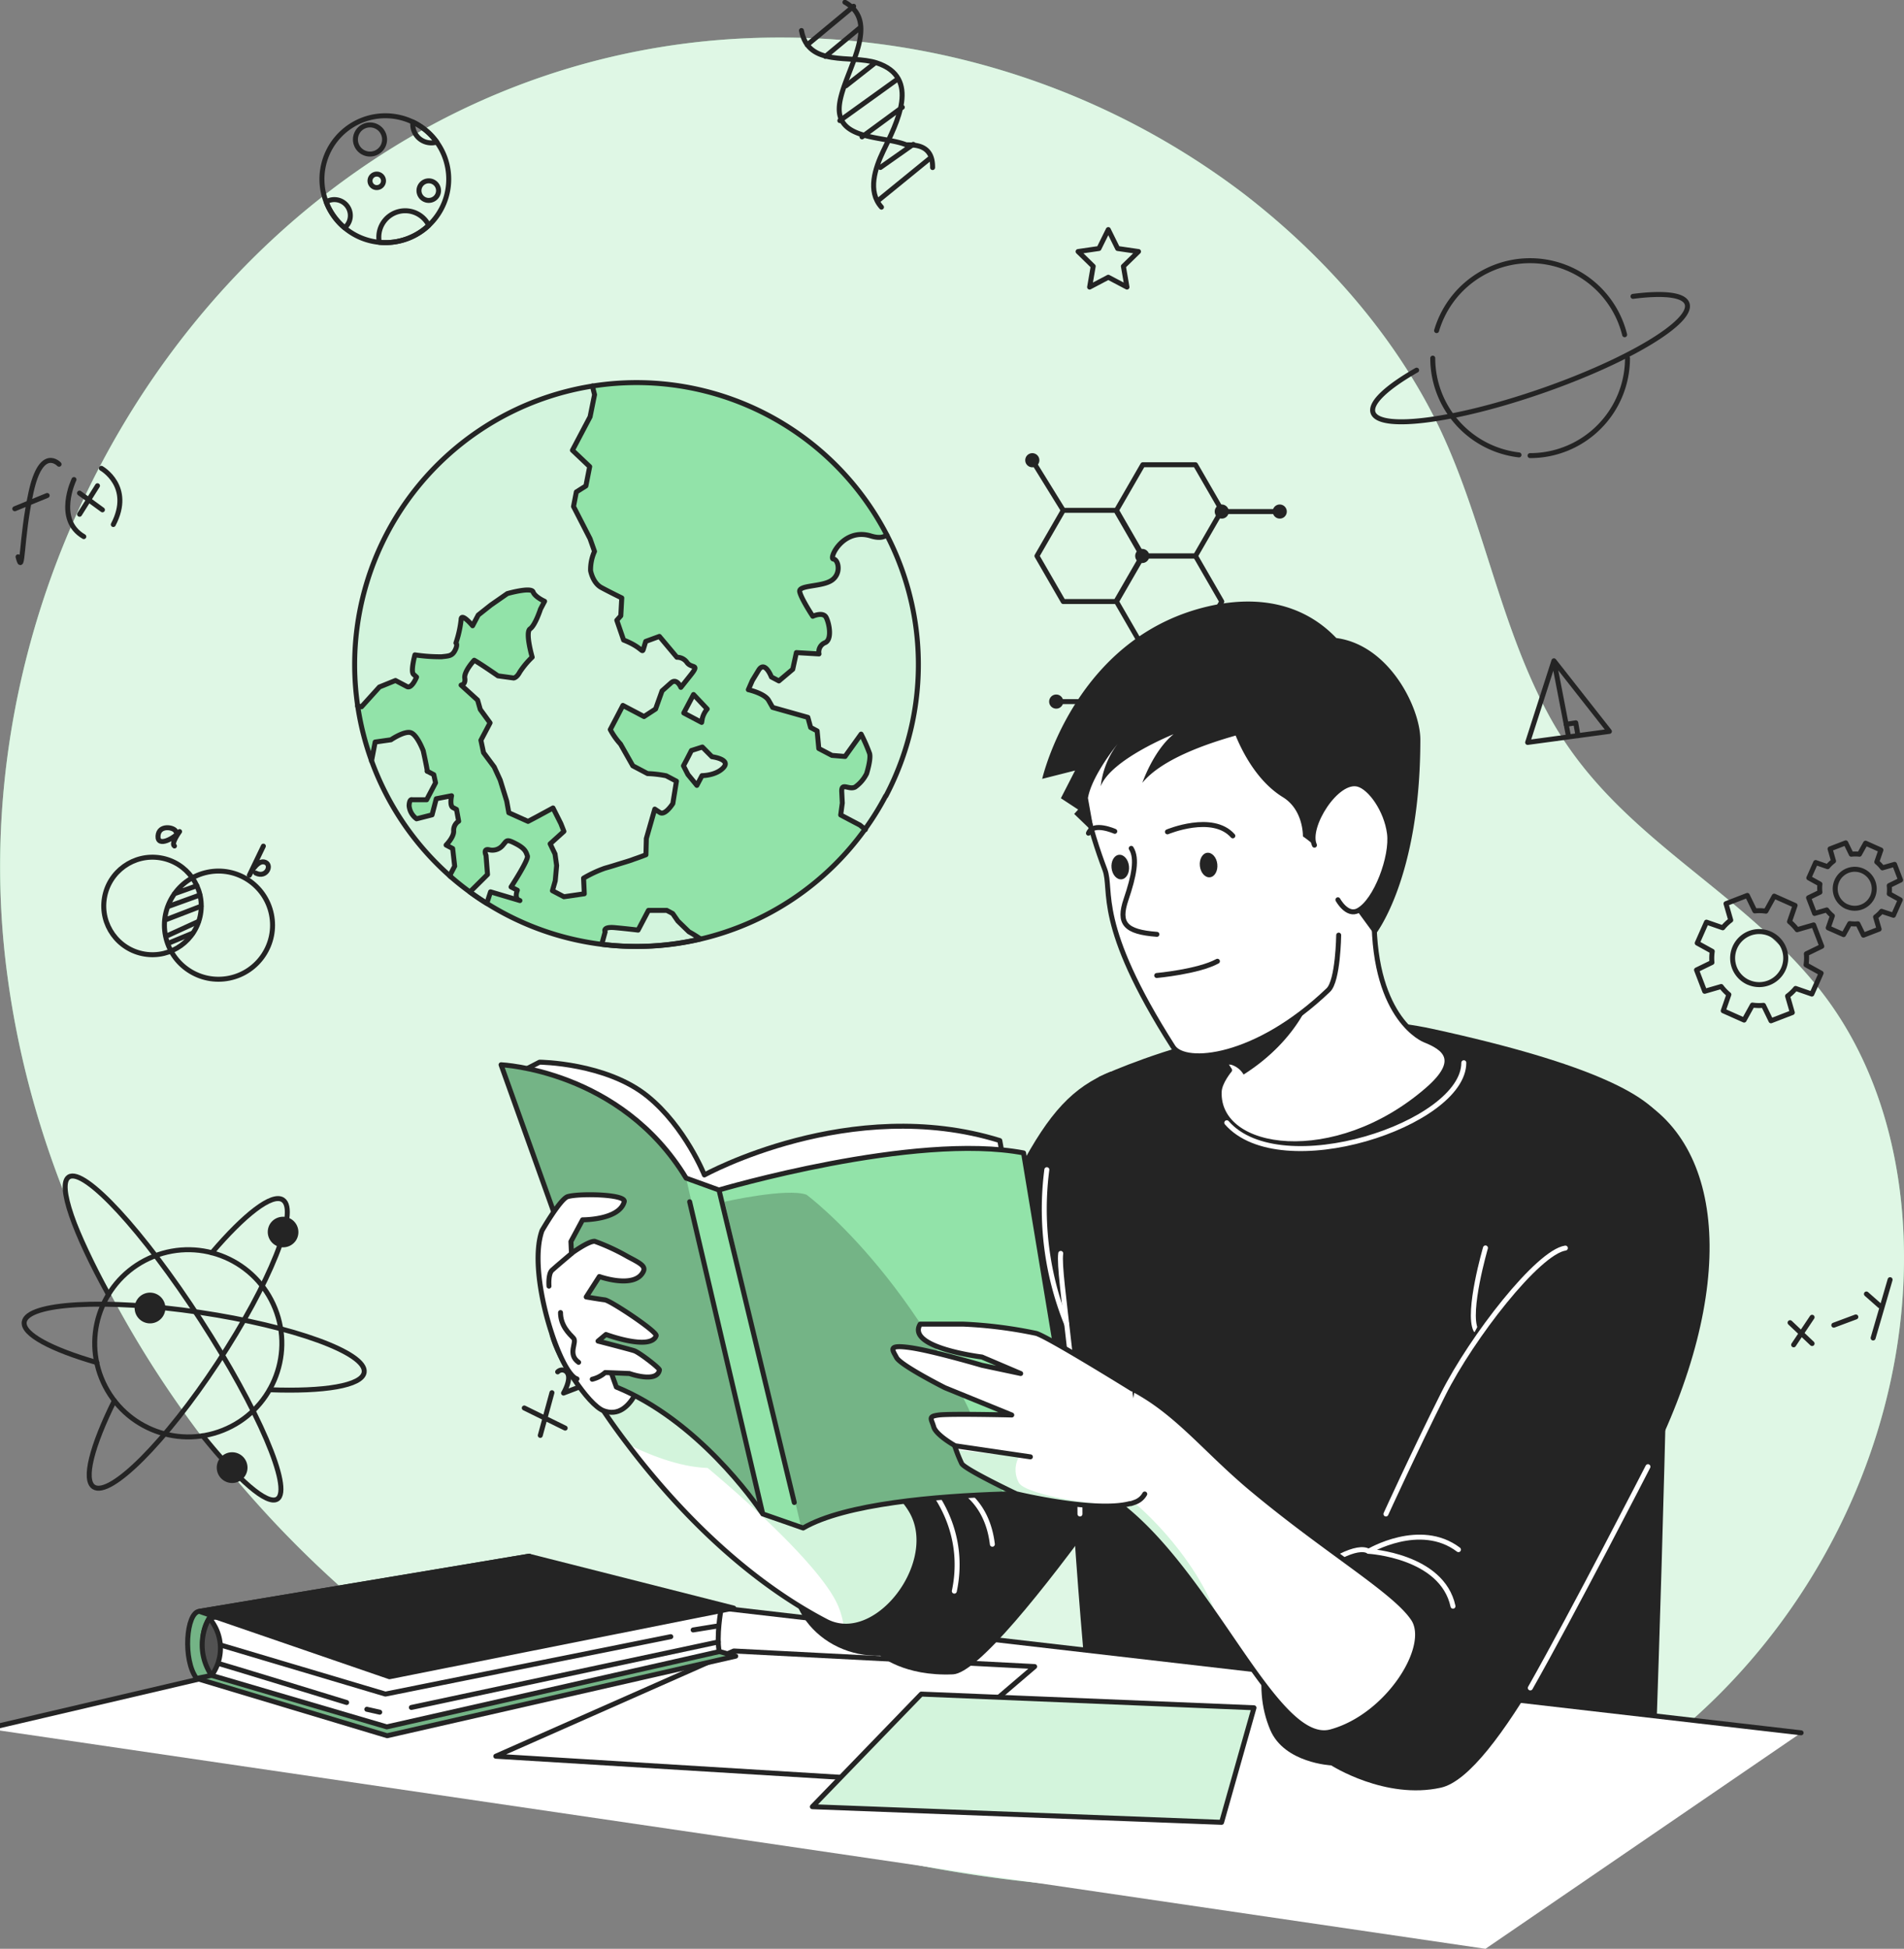 <svg width="383" height="392" fill="none" xmlns="http://www.w3.org/2000/svg"><rect width="100%" height="100%" fill="#808080" stroke="none"/><g clip-path="url(#a)"><path d="M19.494 94.957C43.47 48.35 88.01 13.099 143.515 8.137a154.07 154.07 0 0 1 106.721 30.872c15.152 11.688 28.623 26.567 37.556 43.559 10.272 19.509 13.256 42.003 23.825 61.414 13.13 24.148 37.79 34.1 54.344 54.958 13.643 17.181 18.316 40.205 16.752 62.088-2.84 39.953-26.206 77.866-60.662 98.337-29.082 17.306-64.15 22.08-97.959 20.507-52.125-2.418-104.016-19.608-145.06-51.83C37.99 295.821 8.468 248.207 1.52 196.486c-4.79-35.153 2.112-70.818 17.974-101.53Z" fill="#92E3A9"/><path opacity=".7" d="M19.494 94.957C43.47 48.35 88.01 13.099 143.515 8.137a154.07 154.07 0 0 1 106.721 30.872c15.152 11.688 28.623 26.567 37.556 43.559 10.272 19.509 13.256 42.003 23.825 61.414 13.13 24.148 37.79 34.1 54.344 54.958 13.643 17.181 18.316 40.205 16.752 62.088-2.84 39.953-26.206 77.866-60.662 98.337-29.082 17.306-64.15 22.08-97.959 20.507-52.125-2.418-104.016-19.608-145.06-51.83C37.99 295.821 8.468 248.207 1.52 196.486c-4.79-35.153 2.112-70.818 17.974-101.53Z" fill="#fff"/><path d="M3.63 112.003c1.061 4.198.54-3.534 2.616-13 2.076-9.467 5.635-5.62 5.635-5.62m-8.906 8.955 6.515-2.67m5.392-3.209s-3.891 8.091 1.977 11.48m3.531-13.737s6.426 3.596 2.4 11.31m-6.794-6.321 4.61 3.363m-.996-4.846-3.604 5.736M40.35 183.82c.878-5.345-2.743-10.39-8.087-11.267-5.343-.878-10.386 2.745-11.263 8.09-.877 5.346 2.744 10.39 8.087 11.268 5.344.877 10.387-2.745 11.264-8.091Z" stroke="#242424" stroke-linecap="round" stroke-linejoin="round"/><path d="M46.135 196.753c5.884-1.207 9.675-6.957 8.468-12.843-1.206-5.885-6.954-9.678-12.837-8.471-5.883 1.208-9.675 6.957-8.468 12.843 1.207 5.885 6.954 9.678 12.837 8.471Zm-6.555-18.581-4.521 1.61m5.148.251-6.488 2.347m6.721-.099-7.243 2.787m6.733.279-6.606 3.02m5.446-.665-5.024 2.086m1.636-22.521c-.288-.899-3.46-1.456-3.595.899-.135 2.356 3.361.396 4.34-.899 0 0-1.797 2.427-1.033 2.904" stroke="#242424" stroke-linecap="round" stroke-linejoin="round"/><path d="m52.978 170.198-2.822 5.87s1.411-2.93 2.921-2.697c1.86.324.63 3.372-1.627 2.248m308.632 90.435 4.431 4.198m.001-5.286-3.711 5.547m8.078-3.956 4.43-1.654m2.13-4.621 2.697 2.382m2.066-5.259-3.415 11.732m-64.212-136.222-5.284 16.425 16.446-2.221-11.162-14.204Zm.001 0 2.939 15.22" stroke="#242424" stroke-linecap="round" stroke-linejoin="round"/><path d="m315.049 145.699 1.923-.306.449 2.58M105.463 283.216l8.223 4.046m-2.661-7.12-2.345 8.585m3.496-12.775a1.241 1.241 0 0 1 1.977.252c.818 1.294-.791 4.009-.791 4.009l3.289-1.258M169.963.45c7.836 4.405-1.151 15.194-1.151 21.487 0 6.293 8.988 5.394 13.481 7.192 1.797 0 5.392 0 5.302 4.576" stroke="#242424" stroke-linecap="round" stroke-linejoin="round"/><path d="M161.219 6.14c1.357 7.445 9.885 4.801 15.116 6.5 8.987 2.923 3.999 12.2 1.312 17.81-1.6 3.354-3.199 8.038-.333 11.22M162.359 9.036l9.356-7.777m-5.68 10.096 7.037-5.844m-2.902 11.751 5.949-4.675m-7.181 11.678 11.638-8.37m-7.18 11.634 8.107-5.952m-4.657 18.601 10.128-8.253m-9.876 1.762 6.605-4.648M44.862 287.686c9.65-3.862 14.345-14.818 10.485-24.471-3.86-9.654-14.812-14.35-24.462-10.489-9.65 3.862-14.344 14.818-10.484 24.471 3.86 9.654 14.811 14.35 24.461 10.489Z" stroke="#242424" stroke-linecap="round" stroke-linejoin="round"/><path d="M42.607 252.002c6.56-7.696 12.133-12.066 14.29-10.645 3.262 2.149-2.607 16.821-13.112 32.77-10.506 15.949-21.668 27.115-24.94 24.966-2.147-1.42-.34-8.271 4.153-17.333" stroke="#242424" stroke-linecap="round" stroke-linejoin="round"/><path d="M19.493 274.082c-9.14-2.634-14.981-5.709-14.622-8.163.575-3.875 16.348-4.747 35.23-1.951 18.881 2.796 33.728 8.199 33.153 12.074-.396 2.697-8.089 3.92-19 3.506" stroke="#242424" stroke-linecap="round" stroke-linejoin="round"/><path d="M21.847 260.443c-6.902-12.451-10.353-22.179-8.007-23.689 3.074-1.996 14.954 10.896 26.53 28.769 11.575 17.873 18.486 34.02 15.412 36.006-2.03 1.313-7.917-3.883-15.017-12.73" stroke="#242424" stroke-linecap="round" stroke-linejoin="round"/><path d="M59.54 249.502a3.092 3.092 0 1 1-5.171-3.392 3.092 3.092 0 0 1 5.17 3.392Zm-10.237 47.371a3.092 3.092 0 1 1-5.17-3.392 3.092 3.092 0 0 1 5.17 3.392ZM32.794 264.75a3.092 3.092 0 1 1-5.17-3.391 3.092 3.092 0 0 1 5.17 3.391Z" fill="#242424"/><path d="M229.879 130.172h10.596l5.293-9.17-5.293-9.17h-10.596l-5.293 9.17 5.293 9.17Zm-1.536 20.13-5.293-9.179h-10.587m1.418-20.121h10.587l5.293-9.17-5.293-9.179h-10.587l-5.293 9.179 5.293 9.17Z" stroke="#242424" stroke-linecap="round" stroke-linejoin="round"/><path d="M229.879 111.832h10.596l5.293-9.179-5.293-9.17h-10.596l-5.293 9.17 5.293 9.179Z" stroke="#242424" stroke-linecap="round" stroke-linejoin="round"/><path d="M229.772 113.253a1.42 1.42 0 1 0-.001-2.84 1.42 1.42 0 0 0 .001 2.84Zm-22.118-19.258a1.42 1.42 0 1 0 0-2.84 1.42 1.42 0 0 0 0 2.84Zm19.268 56.298a1.43 1.43 0 0 1 1.719-1.382 1.435 1.435 0 0 1 1.113 1.127 1.435 1.435 0 0 1-.611 1.463 1.43 1.43 0 0 1-2.221-1.208Zm-14.459-7.75a1.42 1.42 0 1 0 0-2.84 1.42 1.42 0 0 0 0 2.84Zm43.551-39.647a1.424 1.424 0 0 1 .876-1.313 1.422 1.422 0 0 1 1.333 2.494 1.423 1.423 0 0 1-1.793-.177 1.417 1.417 0 0 1-.416-1.004Zm-33.073 39.647a1.42 1.42 0 1 0 0-2.84 1.42 1.42 0 0 0 0 2.84Zm21.407-39.647a1.424 1.424 0 0 1 .876-1.313 1.422 1.422 0 0 1 1.332 2.494 1.418 1.418 0 0 1-.788.239 1.428 1.428 0 0 1-1.42-1.42Zm-15.996 27.267a1.421 1.421 0 0 1 2.424-1.004 1.42 1.42 0 1 1-2.424 1.004Z" fill="#242424"/><path d="M245.768 102.896h11.656m-27.652 27.276-6.831 10.951m-9.059-38.47-6.228-10.078m81.325-26.073a19.604 19.604 0 0 1 19.229-14.06 19.595 19.595 0 0 1 11.818 4.294 19.614 19.614 0 0 1 6.779 10.593m-21.246 24.176a19.61 19.61 0 0 1-17.354-19.465m39.175 0a19.602 19.602 0 0 1-12.098 18.118 19.587 19.587 0 0 1-7.503 1.49" stroke="#242424" stroke-linecap="round" stroke-linejoin="round"/><path d="M328.486 59.616c6.138-.791 10.245-.36 10.874 1.465 1.267 3.65-11.845 11.526-29.28 17.576-17.435 6.05-32.614 8.002-33.881 4.352-.674-1.951 2.759-5.116 8.762-8.55M222.94 46.184l1.879 3.803 4.197.611-3.038 2.967.719 4.18-3.757-1.977-3.756 1.978.719-4.18-3.038-2.968 4.197-.611 1.878-3.803ZM90.265 36.043a12.768 12.768 0 0 1-3.735 9.015 12.76 12.76 0 0 1-10.222 3.688 12.75 12.75 0 0 1-10.894-8.665A12.762 12.762 0 0 1 68.93 26.61a12.75 12.75 0 0 1 21.335 9.433v0Z" stroke="#242424" stroke-linecap="round" stroke-linejoin="round"/><path d="M88.216 38.353a1.97 1.97 0 0 1-2.358 1.921 1.968 1.968 0 1 1 2.358-1.92v0Zm-17.741 5.008a3.185 3.185 0 0 1-1.15 2.454 12.64 12.64 0 0 1-3.712-5.205 3.1 3.1 0 0 1 1.645-.459 3.208 3.208 0 0 1 3.217 3.21Zm15.774 1.969a12.66 12.66 0 0 1-8.727 3.47c-.413 0-.818-.018-1.213-.054a5.093 5.093 0 0 1-.108-1.052 5.305 5.305 0 0 1 4.088-5.16 5.3 5.3 0 0 1 5.96 2.796v0ZM74.43 30.99a2.93 2.93 0 1 0-.001-5.86 2.93 2.93 0 0 0 0 5.86Zm2.714 5.386a1.358 1.358 0 1 1-2.716 0 1.358 1.358 0 0 1 2.716 0Zm10.721-7.804c-.356.117-.73.175-1.105.17a3.728 3.728 0 0 1-3.73-3.74 3.963 3.963 0 0 1 0-.467 12.698 12.698 0 0 1 4.835 4.037v0Zm293.013 155.534 1.375-3.093-2.22-1.231a7.676 7.676 0 0 0 0-1.646l2.283-1.114-1.213-3.156-2.445.701a7.106 7.106 0 0 0-1.132-1.187l.827-2.4-3.083-1.376-1.231 2.221a7.182 7.182 0 0 0-1.645 0l-1.114-2.283-3.154 1.213.7 2.446c-.44.327-.838.708-1.186 1.132l-2.408-.836-1.375 3.093 2.228 1.232a7.298 7.298 0 0 0 0 1.645l-2.282 1.115 1.213 3.155 2.444-.701c.33.438.71.837 1.133 1.187l-.836 2.409 3.092 1.367 1.231-2.221a7.176 7.176 0 0 0 1.644.045l1.115 2.284 3.154-1.214-.71-2.445a6.792 6.792 0 0 0 1.196-1.133l2.399.791Zm-9.391-1.735a3.93 3.93 0 0 1 2.459-7.423 3.928 3.928 0 0 1 2.726 5.427 3.925 3.925 0 0 1-5.185 1.978v.018Zm-7.028 17.585 1.87-4.198-3.029-1.673c.11-.738.131-1.486.063-2.229l3.1-1.511-1.644-4.297-3.317.962a9.645 9.645 0 0 0-1.536-1.618l1.123-3.264-4.197-1.87-1.671 3.021a9.239 9.239 0 0 0-2.229-.054l-1.51-3.111-4.287 1.654.953 3.318a9.293 9.293 0 0 0-1.609 1.537l-3.271-1.132-1.861 4.207 3.02 1.663a9.867 9.867 0 0 0-.063 2.239l-3.1 1.51 1.644 4.289 3.317-.962a9.74 9.74 0 0 0 1.545 1.618l-1.132 3.264 4.197 1.87 1.671-3.021a9.289 9.289 0 0 0 2.229.054l1.51 3.11 4.287-1.654-.953-3.317a9.315 9.315 0 0 0 1.618-1.538l3.262 1.133Zm-12.761-2.355a5.338 5.338 0 0 1-2.184-7.964 5.333 5.333 0 0 1 5.541-2.121 5.336 5.336 0 1 1-3.357 10.076v.009Z" stroke="#242424" stroke-linecap="round" stroke-linejoin="round"/><path d="M178.159 160.092a55.787 55.787 0 0 1-4.17 6.725 56.616 56.616 0 0 1-33.03 22.07 56.597 56.597 0 0 1-43.036-7.173 53.365 53.365 0 0 1-3.397-2.292 52.31 52.31 0 0 1-3.838-3.057 1.626 1.626 0 0 1-.224-.207 56.741 56.741 0 0 1-.65-84.372 56.691 56.691 0 0 1 59.174-10.812 56.701 56.701 0 0 1 24.757 19.144 56.733 56.733 0 0 1 4.45 60.01l-.036-.036Z" fill="#92E3A9"/><g opacity=".6" fill="#fff"><path d="M178.159 160.093a57.712 57.712 0 0 1-4.161 6.724l-1.096-.899-1.888-.998-1.986-1.042.333-2.401-.108-2.167c-.117-2.166 1.447-.395 2.741-1.051a7.27 7.27 0 0 0 2.291-2.698s.899-2.885.603-4.045a32.744 32.744 0 0 0-1.708-3.902l-3.217 4.495-2.651-.207-2.643-1.384-.332-3.551-1.312-.684-.548-2.04-7.091-1.987-.809-1.421c-.809-1.42-4.071-2.149-4.071-2.149l.8-1.852 1.258-2.067c1.267-2.068 2.579 1.366 2.579 1.366l1.501.782 2.786-2.337.737-3.354 4.538.261a2.02 2.02 0 0 1 1.187-2.247c1.509-.594.844-3.875.269-5.089-.575-1.214-2.696-.234-2.696-.234s-2.31-3.515-2.624-4.918c-.315-1.402 4.404-.899 6.426-2.31 2.022-1.412 1.33-4.217.341-4.28-.988-.062 1.932-6.383 7.549-4.648 1.564.486 2.553.315 3.164-.224a56.66 56.66 0 0 1-.162 52.558Zm-39.301-24.32-1.923 2.419s-.818-1.951-1.986-.899l-1.797 1.6-1.303 3.65-2.337 1.511-1.429-.747-1.348-.719-1.465-.773-1.402 2.697-1.141 2.158a13.786 13.786 0 0 0 2.058 2.922l2.48 4.378 2.957 1.555c1.259.047 2.513.197 3.748.45l2.076 1.088-.737 4.495s-1.564 2.544-2.607 1.798l-1.051-.692-1.708 5.915-.072 3.255s-1.015.422-2.04.764c-1.024.342-.377.162-2.525.827-2.148.666-1.977.639-3.721 1.133a23.422 23.422 0 0 0-4.268 1.996l.152 3.129-4.107.602-2.3-1.223.566-1.978.269-3.092-.314-2.311-.989-2.041 2.768-2.508-.611-1.573-1.573-3.129-3.325 1.798-1.707.899-3.865-1.735-.422-2.347-1.312-4.234-1.204-2.625-2.14-2.895-.539-2.491 1.205-2.283.638-1.205-1.969-2.697-.539-1.888-3.316-3.012s.962-.063.746-1.402c-.216-1.34 1.896-3.596 1.896-3.596 1.196.629 4.781 3.128 4.781 3.128l3.137.432s.629 0 1.24-1.187a16.85 16.85 0 0 1 2.498-2.994s-1.446-5.025-.413-5.7c1.034-.674 2.085-3.964 2.085-3.964l.827-1.574s-1.95-.854-2.319-1.888c-.368-1.034-5.176.342-5.176.342l-3.317 2.301-2.534 2.014-1.132 2.149s-2.31-2.778-2.319-1.223a22.046 22.046 0 0 1-1.042 4.684s.476.252-.153 1.457c-.63 1.205-1.312 1.142-2.696 1.312a34.502 34.502 0 0 1-5.392-.368s-.9 3.326-.28 3.902l.612.557s-.962 2.418-1.914 1.915l-2.319-1.223-3.244 1.313-3.595 3.974-.8-.162a56.728 56.728 0 0 1 10.35-41.893 56.686 56.686 0 0 1 36.823-22.478c.207.898.431 1.744.431 1.744l-.898 4.44-1.151 2.194-.862 1.987-1.393 2.644 3.469 3.29-.764 3.893-1.932 1.214-.558 2.922 3.317 6.482.898 2.544a8.915 8.915 0 0 0-.8 3.884s.405 2.427 2.175 3.389a124.97 124.97 0 0 0 4.098 2.095l-.188 3.596-.8.899 1.33 3.875c4.053 1.591 3.667 2.922 4.053 1.591l.395-1.321 2.759-.998 3.514 4.198a2.436 2.436 0 0 1 2.067 1.097c.998 1.277 2.625.153.665 2.571Z"/><path d="M91.227 167.087c.099 1.277-1.519 2.877-1.519 2.877l1.321.692.405 3.596-.998 1.906a56.47 56.47 0 0 1-15.682-23.033l.719-3.812 3.172-.45s2.84-1.888 4.098-1.384c1.259.503 2.409 3.596 2.409 3.596s.899 4.172.782 4.091h-.054.072l1.294.683.368 1.645-1.797 3.417h-2.894s-.575-.306-.629 1.195a3.656 3.656 0 0 0 1.5 2.635l3.128-.801.836-3.236 3.074-.603s-.44 1.987.278 2.365l.728.387.432 2.373a2.128 2.128 0 0 0-1.043 1.861Zm14.865 5.088c-.279-.764-.396-1.438-2.31-2.454-1.914-1.016-1.797-.638-2.552.189a2.7 2.7 0 0 1-2.858 1.016c-1.258-.279-.602 1.142-.602 1.142l.296 3.838-3.54 3.516c1.087.8 2.228 1.564 3.397 2.292l.754-2.319 5.905 1.798c-1.258-.369-.512-2.077-.512-2.077l-1.268-.665s3.568-5.52 3.29-6.276Zm37.126-19.958-1.932-1.951-2.202.701-.944 1.798-.683 1.286.899 1.753 1.797 2.185 1.034-1.96s2.849 0 4.34-1.645c1.492-1.646-2.309-2.167-2.309-2.167Zm-5.671-8.802 3.595 1.897.144-.845a4.932 4.932 0 0 1 .97-1.852l-2.75-2.913-1.959 3.713Zm-1.223 41.85-1.043-1.51-1.195-.638h-3.685l-2.085 3.964s-2.004-.269-4.637-.494c-2.633-.225-1.986.845-1.986.845l-.683 2.499c6.643.823 13.38.461 19.897-1.069a25.238 25.238 0 0 0-2.355-1.448l-2.228-2.149Z"/></g><path d="M178.159 160.092a55.787 55.787 0 0 1-4.17 6.725 56.616 56.616 0 0 1-33.03 22.07 56.597 56.597 0 0 1-43.036-7.173 53.365 53.365 0 0 1-3.397-2.292 52.31 52.31 0 0 1-3.838-3.057 1.626 1.626 0 0 1-.224-.207v0a56.741 56.741 0 0 1-.65-84.372 56.691 56.691 0 0 1 59.174-10.812 56.701 56.701 0 0 1 24.757 19.144 56.733 56.733 0 0 1 4.45 60.01l-.036-.036Z" stroke="#242424" stroke-linecap="round" stroke-linejoin="round"/><path d="M140.908 188.87a56.568 56.568 0 0 1-19.861 1.07l.683-2.499s-.647-1.088 1.986-.845c2.633.243 4.637.494 4.637.494l2.085-3.965h3.685l1.195.639 1.043 1.51 2.229 2.158c.798.437 1.572.918 2.318 1.438v0Zm37.449-81.282c-.611.54-1.6.701-3.163.225-5.617-1.744-8.538 4.567-7.55 4.639.989.072 1.672 2.913-.341 4.279-2.013 1.367-6.74.899-6.435 2.311.306 1.411 2.624 4.918 2.624 4.918s2.067-.971 2.697.242c.629 1.214 1.249 4.496-.261 5.089a2.013 2.013 0 0 0-1.186 2.248l-4.548-.27-.728 3.353-2.786 2.347-1.501-.791s-1.312-3.426-2.579-1.367l-1.258 2.068-.809 1.852s3.262.728 4.08 2.149l.809 1.42 7.082 1.996.557 2.032 1.312.692.333 3.542 2.642 1.385 2.642.216 3.226-4.496a33.457 33.457 0 0 1 1.708 3.902c.315 1.16-.602 4.046-.602 4.046a7.235 7.235 0 0 1-2.301 2.697c-1.285.665-2.849-1.106-2.696 1.061l.108 2.158-.324 2.4 1.987 1.052 1.887.989 1.087.899M71.932 142.012l.79.153 3.595-3.973 3.236-1.313 2.318 1.223c.962.503 1.924-1.906 1.924-1.906l-.62-.567c-.62-.566.287-3.902.287-3.902 1.785.269 3.588.395 5.392.378 1.42-.171 2.094-.117 2.696-1.322.603-1.204.162-1.447.162-1.447.516-1.519.865-3.09 1.043-4.684 0-1.555 2.31 1.214 2.31 1.214l1.132-2.149 2.543-2.014 3.307-2.301s4.808-1.376 5.186-.342c.377 1.034 2.318 1.888 2.318 1.888l-.826 1.573s-1.061 3.273-2.094 3.965c-1.034.692.422 5.7.422 5.7-.944.9-1.782 1.904-2.498 2.994-.638 1.204-1.241 1.195-1.241 1.195l-3.145-.431s-3.595-2.499-4.781-3.138c0 0-2.103 2.257-1.896 3.596.206 1.34-.737 1.403-.737 1.403l3.316 3.012.539 1.888 1.968 2.697-.638 1.214-1.204 2.283.53 2.49 2.148 2.886 1.204 2.626 1.312 4.234.423 2.347 3.864 1.735 1.708-.899 3.316-1.798 1.573 3.128.62 1.574-2.768 2.508.979 2.041.324 2.319-.279 3.093-.566 1.978 2.31 1.214 4.098-.594-.144-3.137a24.108 24.108 0 0 1 4.269-1.996c1.743-.495 1.564-.468 3.72-1.124 2.157-.656 1.483-.486 2.517-.836a46.124 46.124 0 0 0 2.04-.755l.081-3.264 1.698-5.916 1.016.675c1.051.701 2.615-1.798 2.615-1.798l.728-4.496-2.067-1.087a23.376 23.376 0 0 0-3.748-.441l-2.965-1.564-2.472-4.37a14.058 14.058 0 0 1-2.058-2.922l1.133-2.157 1.402-2.697 1.464.773 1.358.71 1.428.755 2.328-1.519 1.303-3.65 1.798-1.601c1.168-1.06 1.986.899 1.986.899l1.923-2.418c1.932-2.409.333-1.295-.656-2.535a2.43 2.43 0 0 0-2.067-1.097l-3.523-4.199-2.75 1.007-.395 1.313c-.396 1.331 0 0-4.054-1.591l-1.366-3.974.8-.899.198-3.596s-2.337-1.133-4.098-2.086c-1.762-.953-2.175-3.399-2.175-3.399a8.901 8.901 0 0 1 .791-3.874l-.899-2.554-3.325-6.482.566-2.922 1.923-1.213.764-3.884-3.469-3.29 1.402-2.662.989-1.879 1.159-2.194.899-4.45s-.216-.818-.423-1.744" stroke="#242424" stroke-linecap="round" stroke-linejoin="round"/><path d="M90.689 176.365a1.23 1.23 0 0 0-.234-.225l1.007-1.906-.405-3.551-1.32-.701s1.608-1.601 1.518-2.868a2.144 2.144 0 0 1 1.007-1.924l-.432-2.374-.719-.377c-.719-.378-.278-2.374-.278-2.374l-3.074.602-.845 3.237-3.118.8a3.635 3.635 0 0 1-1.501-2.625c.054-1.51.629-1.205.629-1.205h2.894l1.797-3.416-.36-1.636-1.302-.693" stroke="#242424" stroke-linecap="round" stroke-linejoin="round"/><path d="M85.916 155.103c.144.081-.782-4.091-.782-4.091s-1.141-3.048-2.4-3.596c-1.257-.548-4.097 1.393-4.097 1.393l-3.173.45-.728 3.803m23.941 26.332-.755 2.32a52.96 52.96 0 0 1-3.397-2.293l3.541-3.515-.296-3.839s-.656-1.42.602-1.141a2.7 2.7 0 0 0 2.858-1.016c.737-.828.638-1.187 2.552-.189 1.914.998 2.031 1.69 2.31 2.454.278.764-3.29 6.231-3.29 6.231l1.268.665s-.746 1.708.512 2.077l-5.905-1.754Zm40.405-28.427 2.202-.701 1.932 1.951s3.829.494 2.337 2.157-4.341 1.645-4.341 1.645l-1.033 1.96-1.798-2.184-.899-1.753.683-1.286.917-1.789Zm3.174-8.352a4.932 4.932 0 0 0-.97 1.852l-.144.845-3.595-1.897 1.959-3.713 2.75 2.913Z" stroke="#242424" stroke-linecap="round" stroke-linejoin="round"/><path d="M333.168 348.542c-5.61 4.669-48.78 34.339-110.526 29.597-3.318-28.079-15.971-143.432-1.581-161.523 0 0 34.913-16.657 67.074-9.663 32.16 6.993 44.677 13.694 46.969 19.494 1.779 4.345-.701 86.027-1.936 122.095Z" fill="#242424"/><path d="M287.11 219.233c-18.524 16.05-42.386 12.658-41.862.335.083-1.926 2.093-4.313 2.093-4.313l-.722-1.11-3.14-4.743c-2.292-3.549-5.16-8.009-7.158-11.255-1.675-2.763 40.072-28.455 40.072-13.683 0 20.813 10.214 24.729 10.214 24.729 3.904 1.549 7.483 3.999.503 10.04Z" fill="#fff" stroke="#242424" stroke-linecap="round" stroke-linejoin="round"/><path d="M298.809 251.019s-3.737 12.815-1.958 16.489m-2.397-53.74c0 12.364-36.87 24.478-47.681 12.071" stroke="#fff" stroke-linecap="round" stroke-linejoin="round"/><path d="M264.126 199.541s-2.48 9.317-13.971 16.604a4.353 4.353 0 0 0-2.481-1.968 3.595 3.595 0 0 0-1.046 0l-3.14-4.743c5.945-4.292 20.638-9.893 20.638-9.893Z" fill="#242424"/><path d="M269.285 188.097s-.115 9.192-2.093 11.056c-14.652 14.008-28.874 15.118-31.229 11.422-15.855-24.865-12.109-31.408-13.72-35.659-2.857-7.486-6.363-19.683-4.825-27.085 3.454-16.51 34.536-29.314 50.915-12.709 7.849 7.946 10.329 25.2 8.665 39.553" fill="#fff"/><path d="M269.285 188.097s-.115 9.192-2.093 11.056c-14.652 14.008-28.874 15.118-31.229 11.422-15.855-24.865-12.109-31.408-13.72-35.659-2.857-7.486-6.363-19.683-4.825-27.085 3.454-16.51 34.536-29.314 50.915-12.709 7.849 7.946 10.329 25.2 8.665 39.553" stroke="#242424" stroke-linecap="round" stroke-linejoin="round"/><path d="M224.243 167.221s-4.354-1.957-5.296.377m15.887-.272s9.074-3.801 13.155.806" stroke="#242424" stroke-linecap="round" stroke-linejoin="round"/><path d="M244.868 173.807c.147 1.361-.513 2.554-1.486 2.659-.973.105-1.873-.911-2.02-2.272-.146-1.361.513-2.555 1.476-2.659.963-.105 1.884.911 2.03 2.272Zm-17.769.408c.146 1.361-.513 2.554-1.486 2.659-.974.105-1.874-.911-2.02-2.272-.147-1.361.512-2.554 1.486-2.659.973-.105 1.873.911 2.02 2.272Z" fill="#242424"/><path d="M227.551 170.645c1.266 2.041.575 5.517-1.047 10.301-1.622 4.785-.199 6.512 6.216 6.994" fill="#fff"/><path d="M227.551 170.645c1.266 2.041.575 5.517-1.047 10.301-1.622 4.785-.199 6.512 6.216 6.994m-.042 8.281s8.372-.764 12.213-2.868" stroke="#242424" stroke-linecap="round" stroke-linejoin="round"/><path d="M285.708 148.753c0-6.219-6.133-18.981-16.902-20.415-6.175-6.471-14.997-8.847-25.693-6.387-24.709 5.685-32.234 30.089-33.322 34.141-.105.377-.146.576-.146.576l6.614-1.675-2.857 5.57 3.474 2.282-.795.879 4.019 3.874-1.256-7.067c.774-4.575 6.017-10.951 6.017-10.951a17.095 17.095 0 0 0-3.443 8.575c2.093-5.445 14.652-10.47 14.652-10.47-4.071 3.308-6.279 9.779-6.279 9.779 3.882-4.774 12.956-7.863 18.764-9.507 1.957 4.733 5.066 9.664 9.503 12.396 4.186 2.576 4.029 7.884 4.029 7.884a24.388 24.388 0 0 1 9.419 12.94l5.065 6.931s9.147-11.224 9.137-39.355Z" fill="#242424"/><path d="M264.409 170.006c-1.695-3.633 4.459-13.474 8.812-12.249 2.449.68 5.652 5.151 6.28 9.851.628 4.701-2.7 13.611-6.28 15.537-2.239 1.256-4.092-2.157-4.092-2.157" fill="#fff"/><path d="M264.409 170.006c-1.695-3.633 4.459-13.474 8.812-12.249 2.449.68 5.652 5.151 6.28 9.851.628 4.701-2.7 13.611-6.28 15.537-2.239 1.256-4.092-2.157-4.092-2.157" stroke="#242424" stroke-linecap="round" stroke-linejoin="round"/><path d="m-2.598 347.715 118.25-27.661 246.651 28.498L298.809 392-2.598 347.715Z" fill="#fff"/><path d="m-2.598 347.715 118.25-27.661 246.651 28.498" fill="#fff"/><path d="m-2.598 347.715 118.25-27.661 246.651 28.498" stroke="#242424" stroke-linecap="round" stroke-linejoin="round"/><path d="m99.734 353.263 47.87-21.169 60.522 3.131-26.918 23.022-81.474-4.984Z" fill="#fff" stroke="#242424" stroke-linecap="round" stroke-linejoin="round"/><path d="M223.436 215.548c-15.353 6.282-18.67 20.394-44.75 76.207 0 0-11.596 2.377-17.792 16.468-6.195 14.092 4.187 25.2 16.149 24.813 0 0 4.793 4.188 14.651 3.759 9.859-.43 53.375-67.057 53.375-67.057l-21.633-54.19Z" fill="#242424"/><path d="M183.25 295.022c6.876 6.125 10.811 15.086 8.718 25.032m-2.093-22.09s8.446 1.842 9.743 12.657m14.955-44.275a61.591 61.591 0 0 1-3.998-31.063" stroke="#fff" stroke-linecap="round" stroke-linejoin="round"/><path d="M213.37 252.118c-.638 4.397 3.904 27.797 3.872 52.421" stroke="#fff" stroke-linecap="round" stroke-linejoin="round"/><path d="M328.134 220.155c19.204 9.653 21.486 39.354 3.36 74.867-12.789 25.064-30.465 62.073-41.643 64.565-11.177 2.492-22.071-4.481-22.071-4.481s-9.419-.45-12.266-7.14c-7.786-18.364 12.004-41.459 19.79-35.921 0 0 24.866-54.095 29.398-57.498" fill="#242424"/><path d="M253.733 336.826c-2.585-12.637 17.289-27.545 21.569-24.781 0 0 14.767.827 16.975 11.045m15.553 16.438c8.645-15.254 23.663-44.506 23.663-44.506" stroke="#fff" stroke-linecap="round" stroke-linejoin="round"/><path d="M275.303 312.045s10.35-6.188 18.074-.335m-14.588-7.171s5.725-12.564 11.512-24.08c5.788-11.516 19.058-28.571 24.584-29.409" stroke="#fff" stroke-linecap="round" stroke-linejoin="round"/><path d="M169.728 327.1a8.52 8.52 0 0 1-3.559-.973c-17.791-9.287-31.626-24.635-39.957-35.649a131.752 131.752 0 0 1-8.927-13.223l4.27-18.3s4.019 10.469 20.167 20.76c16.148 10.292 35.332 13.684 41.538 24.08 5.494 9.13-4.187 23.776-13.532 23.305Z" fill="#fff"/><path opacity=".4" d="M169.728 327.1a17.293 17.293 0 0 0-1.046-3.863c-3.736-9.36-26.342-27.964-26.342-27.964-5.379-.167-11.292-2.408-16.106-4.795a131.583 131.583 0 0 1-8.927-13.223l4.27-18.3s4.018 10.469 20.167 20.76c16.148 10.292 35.331 13.684 41.537 24.08 5.474 9.13-4.207 23.776-13.553 23.305Z" fill="#92E3A9"/><path d="M169.728 327.1a8.52 8.52 0 0 1-3.559-.973c-17.791-9.287-31.626-24.635-39.957-35.649a131.752 131.752 0 0 1-8.927-13.223l4.27-18.3s4.019 10.469 20.167 20.76c16.148 10.292 35.332 13.684 41.538 24.08 5.494 9.13-4.187 23.776-13.532 23.305Z" stroke="#242424" stroke-linecap="round" stroke-linejoin="round"/><path d="M129.435 276.187s-2.208 9.768-8.027 7.58c-3.139-1.193-9.199-10.574-10.34-15.296l18.367 7.716Zm-25.65-60.073 4.751-2.461s13.428.115 21.758 6.889c7.567 6.156 11.397 15.799 11.397 15.799s29.408-16.239 59.423-6.921l12.255 68.282-56.294 3.706-35.132-33.418-18.158-51.876Z" fill="#fff" stroke="#242424" stroke-linecap="round" stroke-linejoin="round"/><path d="M217.241 300.424s-6.604-.199-15.437.094c-13.354.419-31.805 1.926-40.24 6.836l-.397-.136-7.724-2.69-.157-.231c-1.423-2.094-12.904-18.583-29.303-25.294l-23.192-64.827s24.071 1.047 37.226 22.803l6.604 2.387s39.298-11.642 61.275-7.455l11.345 68.513Z" fill="#92E3A9"/><path opacity=".3" d="M153.286 304.297c-1.423-2.094-12.904-18.583-29.303-25.294l-23.192-64.827s24.071 1.047 37.226 22.803l15.269 67.318Zm48.518-3.779c-13.354.419-31.805 1.927-40.24 6.837l-.398-.136-15.426-65.497s12.611-2.837 16.504-1.403c0 0 25.651 18.95 39.56 60.199Z" fill="#000" fill-opacity=".7"/><path d="M217.241 300.424s-6.604-.199-15.437.094c-13.354.419-31.805 1.926-40.24 6.836l-.397-.136-7.724-2.69-.157-.231c-1.423-2.094-12.904-18.583-29.303-25.294l-23.192-64.827s24.071 1.047 37.226 22.803l6.604 2.387s39.298-11.642 61.275-7.455l11.345 68.513Zm-72.61-61.048 15.143 62.849m-6.341 2.314-14.704-62.807" stroke="#242424" stroke-linecap="round" stroke-linejoin="round"/><path d="M116.061 277.36c-3.37-.943-10.131-21.138-7.033-29.828 0 0 3.684-6.397 5.181-6.836 2.354-.691 11.815-.492 11.355 1.047-1.047 3.685-8.373 3.622-8.373 3.622l-2.344 4.366.105 2.387s3.411-2.502 4.678-2.429a41.908 41.908 0 0 1 6.656 3.088c2.271 1.204 3.663 1.854 3.139 2.953-1.684 3.622-8.864 1.047-8.864 1.047l-2.637 4.104s2.606.45 3.747.586c1.14.136 10.612 6.428 10.319 7.214-1.11 3.078-10.1-.252-10.1-.252l-1.59 1.33s6.624 1.706 7.325 1.958c1.047.387 5.087 3.496 5.024 3.852-.482 2.712-6.039.712-6.039.712l-4.866-.199a6.147 6.147 0 0 1-2.606 1.351" fill="#fff"/><path d="M116.061 277.36c-3.37-.943-10.131-21.138-7.033-29.828 0 0 3.684-6.397 5.181-6.836 2.354-.691 11.815-.492 11.355 1.047-1.047 3.685-8.373 3.622-8.373 3.622l-2.344 4.366.105 2.387s3.411-2.502 4.678-2.429a41.908 41.908 0 0 1 6.656 3.088c2.271 1.204 3.663 1.854 3.139 2.953-1.684 3.622-8.864 1.047-8.864 1.047l-2.637 4.104s2.606.45 3.747.586c1.14.136 10.612 6.428 10.319 7.214-1.11 3.078-10.1-.252-10.1-.252l-1.59 1.33s6.624 1.706 7.325 1.958c1.047.387 5.087 3.496 5.024 3.852-.482 2.712-6.039.712-6.039.712l-4.866-.199a6.147 6.147 0 0 1-2.606 1.351" stroke="#242424" stroke-linecap="round" stroke-linejoin="round"/><path d="M114.993 252.118s-3.139 2.638-3.956 3.392c-.816.754-.607 3.193-.607 3.193m2.322 5.319c0 2.67 1.779 4.272 2.595 5.13.817.858-1.308 3.204 1.047 4.879" stroke="#242424" stroke-linecap="round" stroke-linejoin="round"/><path d="M267.736 348.353c-6.646 1.811-13.867-9.873-22.679-22.625-5.819-8.375-12.328-17.306-19.811-23.033a52.662 52.662 0 0 0-1.81-1.308l4.374-21.986c9.084 4.753 14.715 12.385 24.134 20.216 15.175 12.637 28.623 20.395 32.348 25.986 3.726 5.59-5.138 19.64-16.556 22.75Z" fill="#fff"/><path opacity=".4" d="M245.057 325.718c-5.819-8.376-12.328-17.306-19.811-23.033a7.322 7.322 0 0 0 2.899-.44s11.826 9.601 16.912 23.473Z" fill="#92E3A9"/><path d="M267.736 348.353c-6.646 1.811-13.867-9.873-22.679-22.625-5.819-8.375-12.328-17.306-19.811-23.033a52.662 52.662 0 0 0-1.81-1.308l4.374-21.986c9.084 4.753 14.715 12.385 24.134 20.216 15.175 12.637 28.623 20.395 32.348 25.986 3.726 5.59-5.138 19.64-16.556 22.75Z" stroke="#242424" stroke-linecap="round" stroke-linejoin="round"/><path d="M230.271 300.518a3.63 3.63 0 0 1-2.093 1.696 7.275 7.275 0 0 1-.722.241h-.199c-7.022 1.832-22.825-1.979-22.825-1.979s-10.351-4.921-10.978-6.083a28.234 28.234 0 0 1-1.162-2.826l-.283-.827s-3.725-2.094-4.186-3.728c-.46-1.633-1.245-2.093 1.047-2.387 2.292-.293 14.651 0 14.651 0l-13.448-5.486s-8.906-4.491-9.733-6.072c-.827-1.581-1.863-2.628 2.69-2 4.552.629 14.495 3.56 14.495 3.56l7.786 1.654-7.786-3.319s-15.322-1.853-12.423-6.616h8.697c4.927.217 9.827.841 14.652 1.863 2.532.775 19.277 11.182 19.277 11.182" fill="#fff"/><path opacity=".4" d="M227.225 302.497c-7.022 1.832-22.825-1.979-22.825-1.979s-10.351-4.921-10.979-6.083a28.483 28.483 0 0 1-1.161-2.827l12.705 1.424a5.39 5.39 0 0 0 0 5.235c1.413 2.513 17.509 5.088 22.26 4.23Z" fill="#92E3A9"/><path d="M230.271 300.518a3.63 3.63 0 0 1-2.093 1.696 7.275 7.275 0 0 1-.722.241h-.199c-7.022 1.832-22.825-1.979-22.825-1.979s-10.351-4.921-10.978-6.083a28.234 28.234 0 0 1-1.162-2.826l-.283-.827s-3.725-2.094-4.186-3.728c-.46-1.633-1.245-2.093 1.047-2.387 2.292-.293 14.651 0 14.651 0l-13.448-5.486s-8.906-4.491-9.733-6.072c-.827-1.581-1.863-2.628 2.69-2 4.552.629 14.495 3.56 14.495 3.56l7.786 1.654-7.786-3.319s-15.322-1.853-12.423-6.616h8.697c4.927.217 9.827.841 14.652 1.863 2.532.775 19.277 11.182 19.277 11.182m-35.761 11.401 15.3 2.251" stroke="#242424" stroke-linecap="round" stroke-linejoin="round"/><path d="m39.557 337.622 38.324 11.516L148 333.131s-42.835-12.197-43.243-11.904c-.408.293-65.2 16.395-65.2 16.395Z" fill="#92E3A9"/><path opacity=".3" d="m39.557 337.622 38.324 11.516L148 333.131s-42.835-12.197-43.243-11.904c-.408.293-65.2 16.395-65.2 16.395Z" fill="#000" fill-opacity=".7"/><path d="m39.557 337.622 38.324 11.516L148 333.131s-42.835-12.197-43.243-11.904c-.408.293-65.2 16.395-65.2 16.395Z" stroke="#242424" stroke-linecap="round" stroke-linejoin="round"/><path d="M40.111 324.117c-2.69.188-3.36 9.893-.555 13.505l61.904-12.877 5.013-11.726-66.362 11.098Z" fill="#92E3A9"/><path opacity=".3" d="M40.111 324.117c-2.69.188-3.36 9.893-.555 13.505l61.904-12.877 5.013-11.726-66.362 11.098Z" fill="#000" fill-opacity=".7"/><path d="M40.111 324.117c-2.69.188-3.36 9.893-.555 13.505l61.904-12.877 5.013-11.726-66.362 11.098Z" stroke="#242424" stroke-linecap="round" stroke-linejoin="round"/><path d="M144.999 323.98s-.921 5.109-.324 8.24l-66.864 15.138-35.248-10.354s-3.674-6.491-.471-11.516l64.384-10.93 38.523 9.422Z" fill="#fff" stroke="#242424" stroke-linecap="round" stroke-linejoin="round"/><path d="m40.103 324.127 66.32-11.098 41.182 10.438-69.26 13.81-38.242-13.15Z" fill="#242424" stroke="#242424" stroke-linecap="round" stroke-linejoin="round"/><path d="m42.457 330.325 35.07 10.438 57.403-11.548m9.544 1.068-61.726 13.171m-39.455-9.025c.523.052 26.436 8.03 26.436 8.03m69.701-14.594 4.908-.796m-67.953 17.337-2.596-.586" stroke="#242424" stroke-linecap="round" stroke-linejoin="round"/><path d="M42.092 325.498a9.267 9.267 0 0 1 .47 11.516 10.888 10.888 0 0 1-.47-11.516Z" fill="#242424"/><path opacity=".3" d="M42.09 325.499a9.266 9.266 0 0 1 .47 11.516 10.89 10.89 0 0 1-.47-11.516Z" fill="#fff" fill-opacity=".7"/><path d="M42.092 325.498a9.267 9.267 0 0 1 .47 11.516 10.888 10.888 0 0 1-.47-11.516Z" stroke="#242424" stroke-linecap="round" stroke-linejoin="round"/><path d="m185.321 340.763 66.927 2.753-6.52 23.043-82.322-3.14 21.915-22.656Z" fill="#fff"/><path opacity=".4" d="m185.321 340.762 66.927 2.754-6.52 23.043-82.322-3.141 21.915-22.656Z" fill="#92E3A9"/><path d="m185.321 340.763 66.927 2.753-6.52 23.043-82.322-3.14 21.915-22.656Z" stroke="#242424" stroke-linecap="round" stroke-linejoin="round"/></g><defs><clipPath id="a"><path fill="#fff" d="M0 0h383v392H0z"/></clipPath></defs></svg>